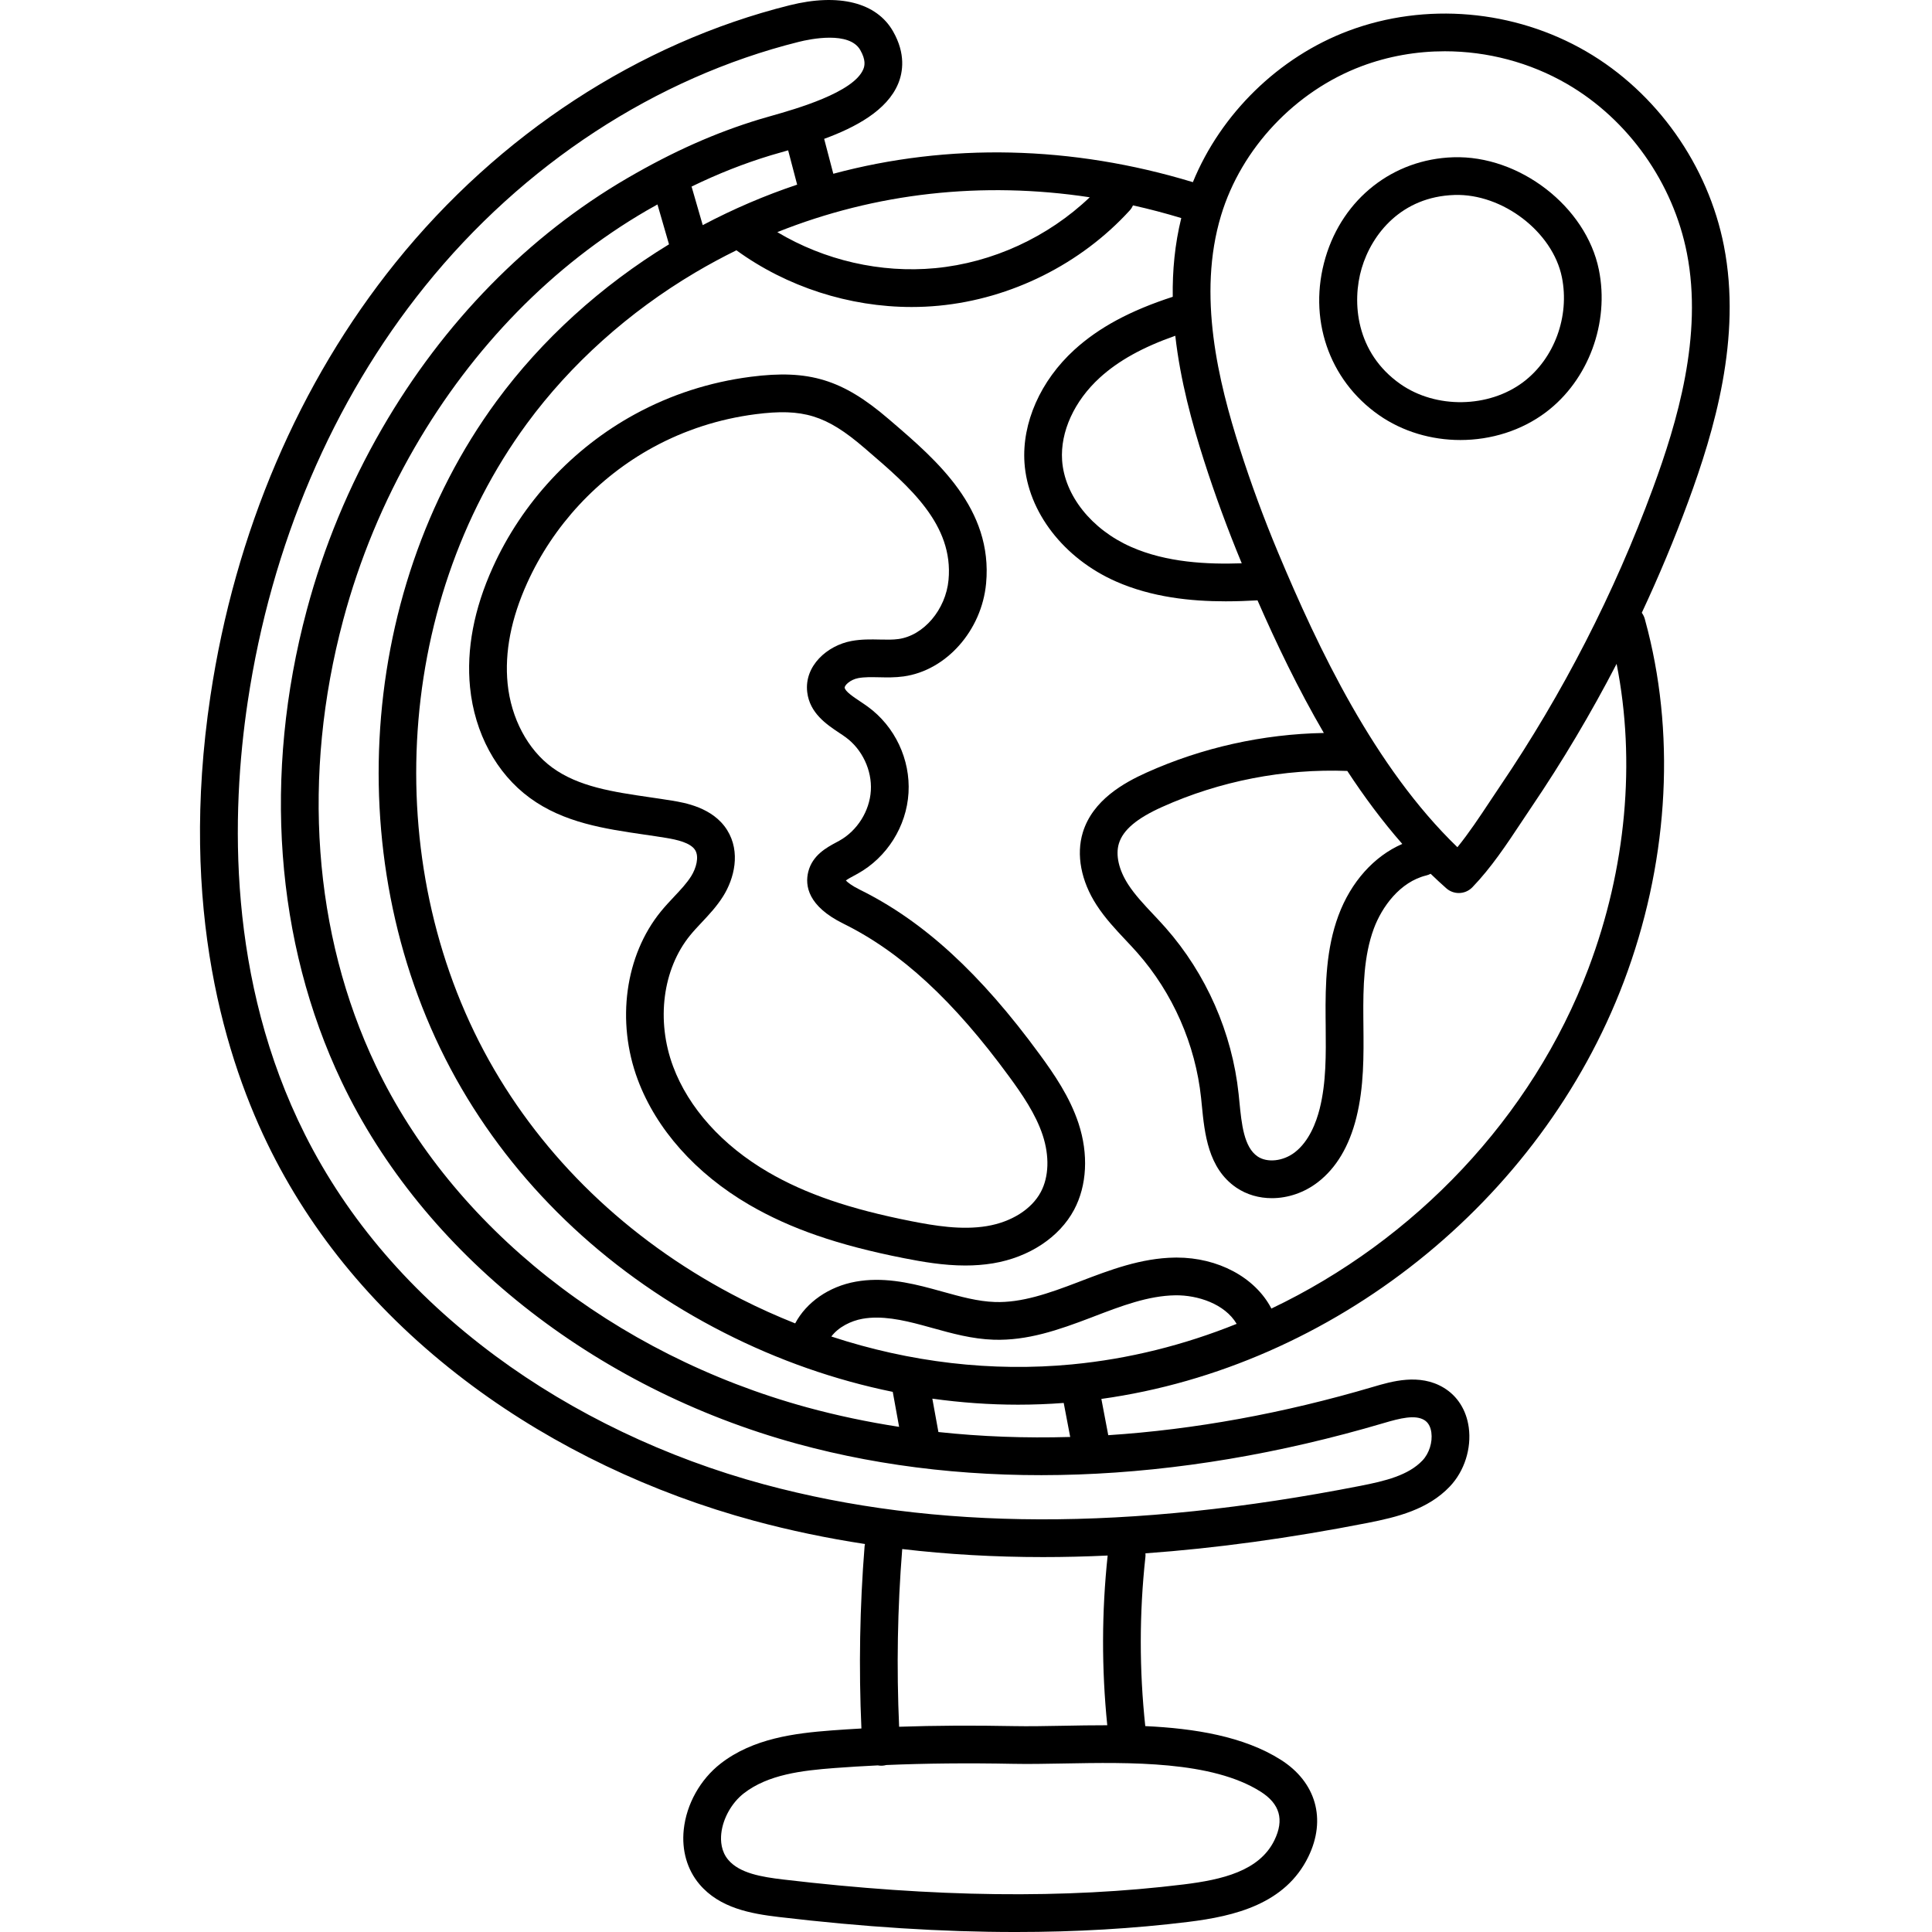 <svg height="512pt" viewBox="-53 0 512 512.001" width="512pt" xmlns="http://www.w3.org/2000/svg"><path d="m403.871 65.227c-4.184-21.457-17.84-40.75-36.523-51.605-19.047-11.066-42.598-13.105-62.996-5.449-18.488 6.934-33.82 21.996-41.227 40.102-32.109-9.762-64.77-10.418-95.289-2.227l-2.426-9.25c8.246-3.023 16.703-7.508 19.641-14.684 1.234-3.02 2-7.867-1.371-13.789-4.363-7.668-14.355-10.191-27.422-6.93-39.965 9.98-77.055 34.199-104.434 68.199-25.586 31.77-42.551 71.48-49.055 114.836-8.469 56.43 4.098 96.809 16.129 120.75 12.02 23.918 30.004 44.844 53.449 62.199 21.602 15.992 47.367 28.316 74.508 35.645 9.516 2.57 19.305 4.617 29.375 6.156-.035.188-.086.367-.102.559-1.285 16.023-1.562 32.254-.844 48.328-2.66.152-5.301.316-7.891.512-9.711.738-20.789 2.082-29.414 8.781-5.41 4.207-9.07 10.754-9.781 17.52-.574 5.461.898 10.594 4.148 14.445 5.371 6.363 13.691 7.828 21.07 8.699 22.414 2.652 43.215 3.977 62.746 3.977 16.047 0 31.234-.895 45.746-2.68 12.312-1.512 25.723-4.75 31.816-17.266 4.84-9.938 2.043-19.781-7.297-25.695-9.836-6.227-22.883-8.316-35.918-8.926-1.594-14.875-1.594-29.93.035-44.797.039-.336.039-.668.008-.992 18.684-1.34 38.273-4.023 58.887-8.062 7.855-1.539 16.012-3.555 21.805-9.676 3.844-4.059 5.754-10.055 4.988-15.645-.629-4.586-2.996-8.324-6.664-10.52-6.398-3.836-13.766-1.656-18.645-.219-23.883 7.059-47.457 11.332-70.223 12.816l-1.828-9.613c61.316-8.512 116.406-52.227 138.465-110.605 11.516-30.488 13.785-63.492 6.383-92.93-.27-1.074-.551-2.141-.844-3.207-.168-.594-.441-1.121-.785-1.594 4.523-9.66 8.645-19.504 12.324-29.512 6.891-18.73 14.195-43.348 9.453-67.652zm-137.828 56.734c2.941 9.188 6.32 18.371 10.031 27.32-9.129.316-19.922-.191-29.305-4.336-10.484-4.625-17.668-13.637-18.301-22.961-.508-7.547 3.227-15.73 9.992-21.898 4.941-4.5 11.363-8.074 20.004-11.105 1.34 11.898 4.453 23.207 7.578 32.98zm-30.25-69.68c-11.055 10.547-25.719 17.332-40.926 18.781-14.477 1.379-29.387-2.078-41.871-9.543 26.047-10.414 54.336-13.566 82.797-9.238zm-77.539-3.348c-8.559 2.863-16.922 6.445-25.023 10.73l-2.918-10.086c-.016-.047-.039-.086-.051-.129 7.031-3.418 13.895-6.125 20.992-8.281.809-.246 1.773-.52 2.863-.828.562-.16 1.148-.324 1.75-.5zm72.906 312.641c-21.301 2.035-42.988-.52-63.848-7.383 1.926-2.547 5.246-4.16 8.246-4.695 5.027-.906 10.582.281 15.828 1.695.895.238 1.785.488 2.676.734 5.188 1.441 10.555 2.934 16.301 3.117 8.91.273 17.031-2.52 25.949-5.93l.48-.188c7.453-2.852 14.492-5.547 21.703-5.652 5.859-.078 13.07 2.234 16.234 7.566-13.906 5.609-28.574 9.301-43.57 10.734zm-47.57 7.285 1.684 9.273c-8.32-1.281-16.449-2.992-24.352-5.148-51.27-14.012-94.02-47.891-114.359-90.633-16.586-34.855-19.641-76.797-8.598-118.098 4.258-15.93 10.621-31.281 18.91-45.629 15.406-26.668 36.668-48.391 61.488-62.82.969-.562 1.918-1.09 2.871-1.621l3.059 10.566c-17.973 10.961-33.746 25.285-45.695 41.551-37.918 51.613-41.727 126.531-9.262 182.184 15.898 27.25 39.941 49.617 69.535 64.68 14.391 7.328 29.434 12.574 44.719 15.695zm101.145 118.816c-3.988 8.191-13.914 10.473-24.043 11.719-31.375 3.859-66.078 3.434-106.102-1.301-5.73-.68-11.578-1.641-14.598-5.219-1.895-2.246-2.051-5.02-1.848-6.949.418-3.988 2.762-8.176 5.973-10.668 6.426-4.996 15.395-6.051 24.031-6.707 3.75-.281 7.578-.516 11.488-.703.289.055.586.086.891.086.098 0 .195 0 .297-.008.355-.02.699-.078 1.031-.172 10.457-.445 21.547-.555 33.594-.32 4.164.082 8.699 0 13.496-.09 17.477-.32 39.211-.719 52.133 7.465 5.105 3.23 6.301 7.441 3.656 12.867zm-44.297-30.465c-4.008-.004-7.934.066-11.676.137-4.699.086-9.145.168-13.117.09-10.789-.211-20.84-.152-30.367.172-.703-15.656-.434-31.465.82-47.07 0-.008 0-.016 0-.023 12.027 1.414 24.453 2.129 37.34 2.129 5.613 0 11.316-.141 17.105-.41-1.594 14.93-1.621 30.035-.105 44.977zm73.324-80.098c4.23-1.25 8.234-2.254 10.664-.797 1.047.625 1.684 1.738 1.898 3.305.355 2.578-.586 5.559-2.344 7.41-3.766 3.98-9.938 5.457-16.465 6.738-61.051 11.965-112.754 11.832-158.055-.398-25.945-7.008-50.555-18.773-71.164-34.031-22.176-16.414-39.152-36.148-50.465-58.652-20.621-41.027-19.633-85.059-15.176-114.773 6.242-41.605 22.48-79.656 46.957-110.047 26.02-32.312 61.203-55.312 99.066-64.77 1.543-.387 4.875-1.109 8.195-1.109 3.34 0 6.664.734 8.113 3.281 1.5 2.633 1.18 4.148.809 5.055-2.535 6.188-17.863 10.535-24.41 12.395-1.152.328-2.184.621-3.043.879-11.781 3.582-22.906 8.527-35.004 15.562-26.328 15.305-48.848 38.285-65.121 66.461-8.73 15.105-15.43 31.27-19.914 48.047-11.656 43.598-8.379 87.98 9.227 124.98 21.574 45.332 66.715 81.211 120.754 95.98 46.504 12.707 100.262 10.801 155.477-5.516zm-118.074 2.391-1.609-8.844c7.551 1.051 15.137 1.598 22.711 1.598 4.043 0 8.078-.156 12.105-.461l1.719 9.016c-11.914.344-23.582-.086-34.926-1.309zm172.293-122.918c-14.988 39.68-46.176 72.16-84.062 90.203-.023-.051-.035-.102-.059-.148-4.316-8.156-14.09-13.371-25.004-13.371-.168 0-.336.004-.504.004-8.984.133-17.195 3.277-25.133 6.312l-.48.188c-7.891 3.02-15.008 5.504-22.059 5.273-4.543-.145-9.105-1.414-13.938-2.754-.918-.258-1.836-.512-2.754-.758-6.371-1.719-13.23-3.137-20.195-1.883-7.148 1.281-13.105 5.477-16.062 11.062-4.836-1.926-9.617-4.066-14.324-6.461-27.879-14.191-50.504-35.219-65.434-60.809-30.516-52.312-26.945-122.723 8.688-171.223 11.559-15.734 26.961-29.555 44.539-39.969 3.594-2.129 7.25-4.102 10.961-5.922 13.367 9.711 29.91 15.027 46.434 15.027 2.41 0 4.82-.113 7.223-.344 19.18-1.828 37.629-11.043 50.605-25.285.363-.395.625-.84.832-1.301 4.27.949 8.535 2.07 12.793 3.359-1.711 6.941-2.355 13.957-2.258 20.867-11.27 3.656-19.59 8.137-26.066 14.039-8.996 8.199-13.941 19.402-13.227 29.961.879 12.988 10.391 25.328 24.234 31.438 9.531 4.207 19.879 5.266 29.078 5.266 2.957 0 5.789-.109 8.445-.258 4.961 11.34 10.746 23.438 17.578 35.145-16.152.297-32.25 3.867-46.98 10.492-5.992 2.699-14.266 7.277-16.895 15.871-1.797 5.883-.469 12.895 3.648 19.238 2.27 3.504 5.027 6.438 7.695 9.273 1.078 1.145 2.094 2.227 3.078 3.34 9.418 10.668 15.43 24.34 16.922 38.496.07.641.133 1.293.195 1.949.734 7.453 1.645 16.73 9.152 21.836 2.75 1.867 6.035 2.789 9.406 2.789 4.223 0 8.586-1.438 12.223-4.258 4.852-3.754 8.27-9.492 10.164-17.055 2.047-8.188 1.961-16.488 1.879-24.52l-.02-2.152c-.062-7.895.098-16.207 2.773-23.434 2.109-5.703 6.883-12.406 13.941-14.117.402-.098.773-.254 1.121-.434 1.363 1.316 2.746 2.609 4.16 3.852.949.836 2.129 1.25 3.305 1.25 1.312 0 2.621-.516 3.602-1.531 4.973-5.16 9.051-11.309 12.992-17.254.883-1.332 1.758-2.656 2.633-3.945 8.277-12.223 15.816-24.918 22.594-38.004 5.117 25.848 2.543 54.223-7.441 80.656zm-69.684 13.043.023 2.176c.078 7.738.152 15.047-1.582 21.984-.918 3.668-2.809 8.656-6.582 11.578-3.07 2.379-7.316 2.852-9.883 1.105-3.637-2.473-4.242-8.609-4.824-14.543-.066-.68-.133-1.355-.203-2.023-1.711-16.199-8.59-31.852-19.371-44.062-1.09-1.23-2.207-2.422-3.289-3.574-2.473-2.629-4.809-5.109-6.594-7.859-2.504-3.859-3.402-7.824-2.473-10.875 1.098-3.582 4.73-6.656 11.434-9.672 15.336-6.898 32.289-10.188 49.094-9.555 4.445 6.785 9.285 13.312 14.574 19.344-7.449 3.223-13.617 10.051-16.926 18.988-3.266 8.816-3.469 18.168-3.398 26.988zm46.25-61.305c-.895 1.32-1.789 2.668-2.691 4.031-2.75 4.148-5.57 8.406-8.625 12.168-21.961-21.191-36.875-52.66-47.535-78.129-3.762-8.988-7.168-18.234-10.125-27.48-5.66-17.699-11.344-40.727-4.98-61.812 5.371-17.793 19.656-32.957 37.277-39.57 7.043-2.641 14.527-3.945 22.027-3.945 11.25 0 22.539 2.938 32.43 8.684 16.227 9.426 28.09 26.203 31.734 44.871 4.266 21.871-2.582 44.777-9.027 62.285-10.219 27.781-23.844 54.324-40.484 78.898zm0 0"/><path d="m332.133 41.676c-15.949.508-29.238 10.941-33.863 26.578-4.734 16.02.809 32.398 14.125 41.723 6.328 4.43 13.977 6.633 21.621 6.633 8.102 0 16.203-2.477 22.715-7.398 11.227-8.484 16.848-23.66 13.984-37.754-3.398-16.707-21.059-30.363-38.582-29.781zm18.566 59.559c-9.145 6.91-23.145 7.148-32.57.547-11.828-8.281-12.922-21.711-10.27-30.691 2.688-9.094 10.562-18.973 24.594-19.422 12.711-.418 26.02 9.77 28.461 21.777 2.113 10.406-1.992 21.574-10.215 27.789zm0 0"/><path d="m222.527 279.43c-15.719-21.492-30.848-35.355-47.605-43.621-2.301-1.137-3.324-2.008-3.758-2.473.543-.406 1.516-.926 2.152-1.27.344-.184.684-.367 1.008-.547 7.758-4.328 12.91-12.523 13.441-21.391.531-8.863-3.598-17.617-10.781-22.844-.672-.488-1.383-.965-2.102-1.445-1.652-1.102-3.914-2.609-4.031-3.59-.07-.609 1.441-2.141 3.613-2.547 1.625-.301 3.492-.258 5.465-.219 2.082.047 4.238.094 6.531-.223 11.305-1.566 20.707-12.164 21.867-24.652 1.844-19.816-13.098-32.633-25.102-42.934l-.719-.617c-12.211-10.48-21.094-13.203-36.57-11.203-10.848 1.402-21.145 4.727-30.602 9.879-16.562 9.02-29.969 23.453-37.742 40.633-4.996 11.039-7.023 21.73-6.027 31.781 1.207 12.133 6.977 22.812 15.832 29.297 9.027 6.617 19.879 8.199 30.371 9.734 1.914.277 3.82.555 5.707.867 2.965.484 6.52 1.293 7.738 3.227 1.137 1.809.254 4.859-1.043 6.926-1.172 1.867-2.805 3.605-4.535 5.441-1.16 1.238-2.363 2.516-3.508 3.922-9.473 11.629-11.875 29.117-6.121 44.547 4.902 13.148 15.387 24.922 29.531 33.164 10.902 6.348 23.531 10.711 40.949 14.148 4.98.98 10.543 1.953 16.328 1.953 2.426 0 4.891-.172 7.367-.582 9.547-1.594 17.566-6.891 21.457-14.18 3.43-6.418 3.859-14.758 1.188-22.887-2.324-7.066-6.535-13.148-10.301-18.297zm.293 36.473c-2.438 4.566-7.777 7.938-14.281 9.023-6.719 1.121-13.906-.094-20.113-1.316-16.281-3.215-27.953-7.215-37.852-12.98-12.152-7.078-21.102-17.027-25.195-28.016-4.539-12.168-2.77-25.805 4.508-34.738.918-1.129 1.949-2.227 3.039-3.387 1.98-2.105 4.027-4.281 5.715-6.973 2.922-4.648 4.727-11.703 1.043-17.566-3.773-6-11.348-7.242-14.586-7.773-1.941-.32-3.91-.605-5.883-.895-9.711-1.418-18.883-2.758-25.906-7.902-6.469-4.742-10.879-13.047-11.789-22.219-.82-8.281.922-17.254 5.188-26.672 6.883-15.211 18.75-27.988 33.41-35.977 8.367-4.555 17.488-7.5 27.105-8.742 12.578-1.625 18.762.281 28.773 8.875l.723.621c11.316 9.707 23.016 19.746 21.652 34.414-.73 7.859-6.566 14.742-13.281 15.672-1.5.207-3.172.172-4.941.133-2.281-.051-4.867-.105-7.512.387-6.406 1.191-12.539 6.586-11.715 13.551.656 5.566 5.141 8.555 8.41 10.738.605.402 1.207.801 1.77 1.211 4.383 3.188 7.008 8.746 6.68 14.156-.324 5.41-3.594 10.617-8.328 13.258-.281.156-.57.312-.863.469-2.496 1.34-6.273 3.363-7.383 7.742-.941 3.727-.094 9.145 9.293 13.777 15.258 7.527 29.223 20.414 43.957 40.559 3.316 4.527 7.004 9.84 8.871 15.516 1.824 5.547 1.641 11.035-.508 15.055zm0 0"/></svg>